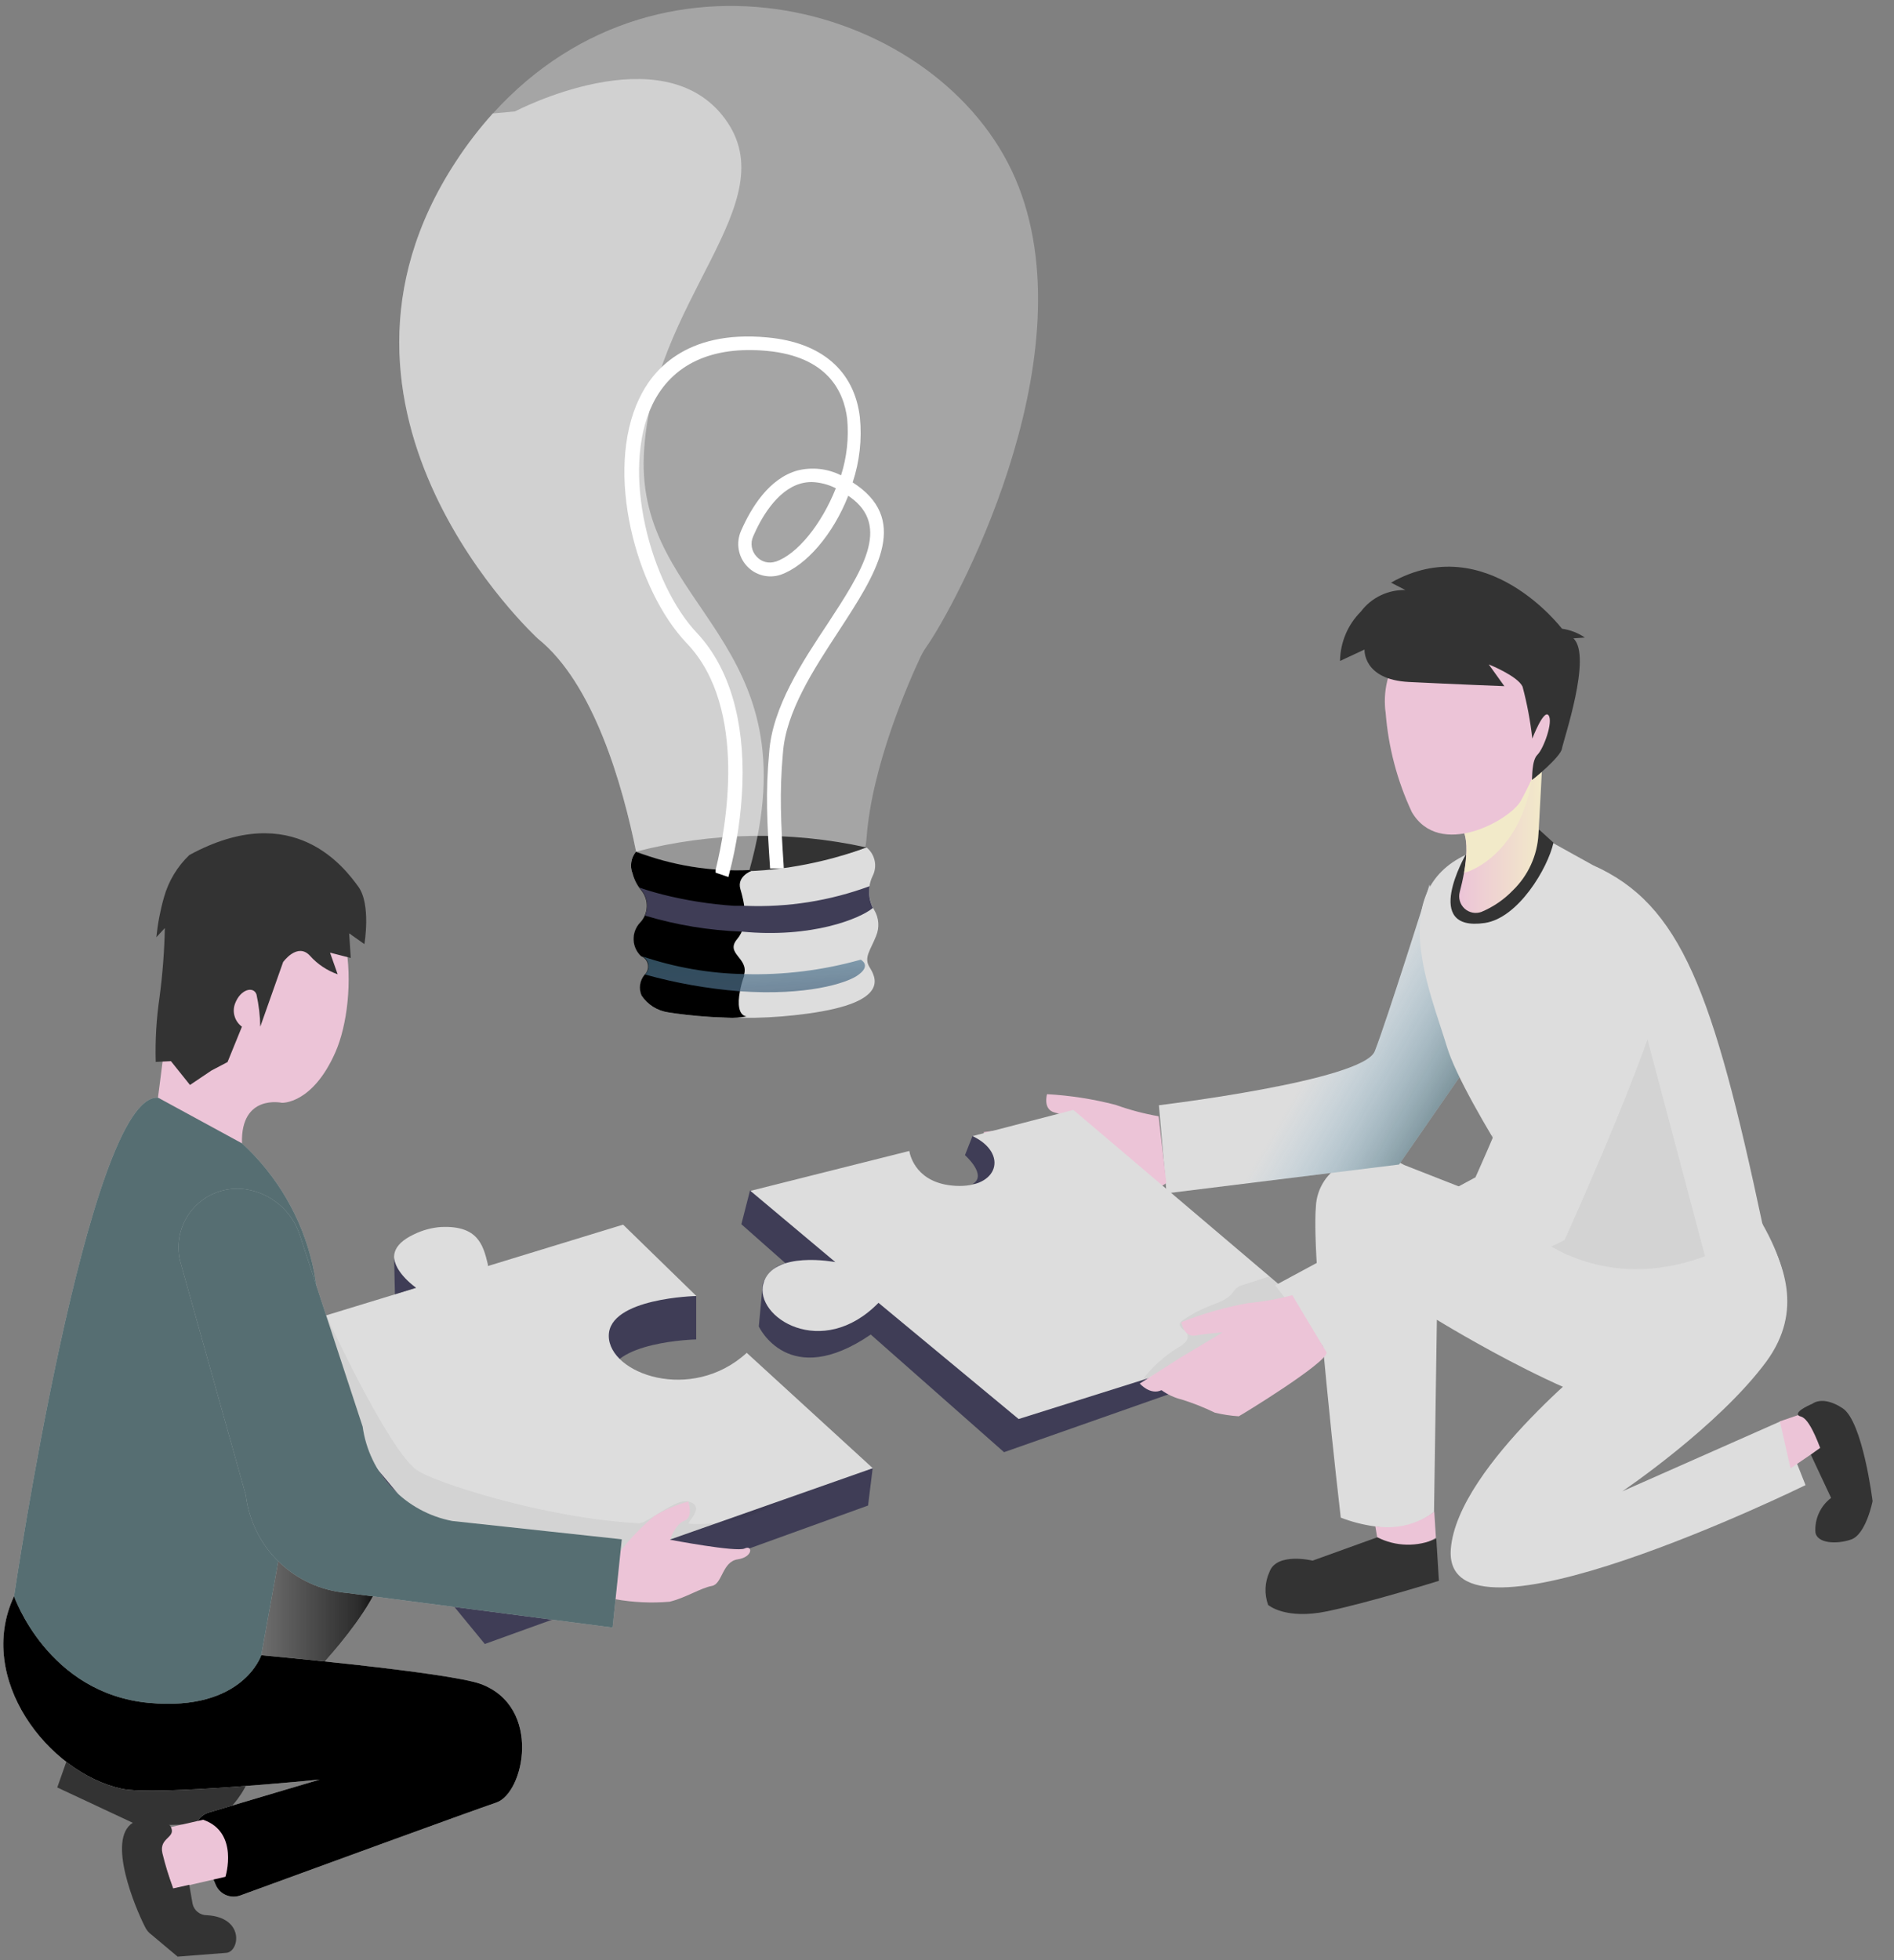 <svg width="87" height="90" viewBox="0 0 87 90" fill="none" xmlns="http://www.w3.org/2000/svg">
<rect x="0" y="0" width="87" height="90" fill="#808080" stroke="none"/>
<path d="M44.675 52.151L44.325 53.038C44.325 53.038 45.375 53.965 44.675 54.363C44.675 54.363 48.317 54.137 44.675 52.151Z" fill="#3F3D56"/>
<path d="M3.053 80.873L2.63 82.071L6.1 83.693C6.1 83.693 9.325 84.098 10.317 83.249C10.919 82.72 11.358 82.032 11.585 81.264L3.053 80.873Z" fill="#333333"/>
<path d="M12.154 69.636C12.154 69.636 16.243 69.565 17.439 71.047C18.636 72.529 14.336 76.918 14.336 76.918L4.421 77.617L12.154 69.636Z" fill="#DDDDDD"/>
<path d="M12.154 69.636C12.154 69.636 16.243 69.565 17.439 71.047C18.636 72.529 14.336 76.918 14.336 76.918L4.421 77.617L12.154 69.636Z" fill="url(#paint0_linear)"/>
<path d="M12.007 76C12.007 76 20.598 76.774 22.092 77.323C24.915 78.383 24.076 82.343 22.792 82.766C21.727 83.124 13.624 86.083 11.034 87.031C10.819 87.108 10.583 87.101 10.374 87.009C10.165 86.918 9.998 86.75 9.909 86.54L9.021 84.426C8.972 84.31 8.948 84.186 8.951 84.06C8.954 83.934 8.983 83.811 9.036 83.697C9.09 83.584 9.167 83.483 9.262 83.401C9.357 83.319 9.469 83.257 9.589 83.221L14.686 81.708C14.686 81.708 7.119 82.469 5.591 82.13C2.206 81.39 -1.131 77.067 0.646 73.292C2.423 69.517 12.007 76 12.007 76Z" fill="#DDDDDD"/>
<path d="M12.007 76C12.007 76 20.598 76.774 22.092 77.323C24.915 78.383 24.076 82.343 22.792 82.766C21.727 83.124 13.624 86.083 11.034 87.031C10.819 87.108 10.583 87.101 10.374 87.009C10.165 86.918 9.998 86.75 9.909 86.54L9.021 84.426C8.972 84.31 8.948 84.186 8.951 84.06C8.954 83.934 8.983 83.811 9.036 83.697C9.09 83.584 9.167 83.483 9.262 83.401C9.357 83.319 9.469 83.257 9.589 83.221L14.686 81.708C14.686 81.708 7.119 82.469 5.591 82.13C2.206 81.39 -1.131 77.067 0.646 73.292C2.423 69.517 12.007 76 12.007 76Z" fill="url(#paint1_linear)"/>
<path d="M34.452 54.66L34.054 56.21L36.09 58.01C36.09 58.01 35.508 58.01 35.041 58.918L34.855 60.903C34.855 60.903 36.223 63.857 39.998 61.275L46.12 66.677L59.698 61.903L59.989 60.056L34.452 54.66Z" fill="#3F3D56"/>
<path d="M71.264 56.142L64.508 53.493C64.092 53.26 63.625 53.131 63.147 53.117C62.669 53.103 62.196 53.205 61.766 53.413C61.385 53.593 61.061 53.873 60.828 54.223C60.596 54.573 60.463 54.98 60.445 55.4C60.213 57.949 61.587 69.681 61.587 69.681C62.094 69.877 62.623 70.013 63.162 70.085C63.634 70.179 64.122 70.168 64.59 70.054C65.058 69.94 65.495 69.724 65.871 69.423L66.002 60.597C66.002 60.597 73.616 65.292 76.332 64.901C79.373 64.465 84.263 61.975 80.959 56.201C77.655 50.427 71.264 56.142 71.264 56.142Z" fill="#DDDDDD"/>
<path d="M71.264 56.142L64.508 53.493C64.092 53.26 63.625 53.131 63.147 53.117C62.669 53.103 62.196 53.205 61.766 53.413C61.385 53.593 61.061 53.873 60.828 54.223C60.596 54.573 60.463 54.98 60.445 55.4C60.213 57.949 61.587 69.681 61.587 69.681C62.094 69.877 62.623 70.013 63.162 70.085C63.634 70.179 64.122 70.168 64.59 70.054C65.058 69.94 65.495 69.724 65.871 69.423L66.002 60.597C66.002 60.597 73.616 65.292 76.332 64.901C79.373 64.465 84.263 61.975 80.959 56.201C77.655 50.427 71.264 56.142 71.264 56.142Z" fill="url(#paint2_linear)"/>
<path d="M65.666 40.617C65.666 40.617 63.683 46.92 63.148 48.271C62.612 49.623 53.234 50.747 53.234 50.747L53.584 54.792L64.264 53.469L67.475 48.833L65.666 40.617Z" fill="#DDDDDD"/>
<path opacity="0.61" d="M65.666 40.617C65.666 40.617 63.683 46.92 63.148 48.271C62.612 49.623 53.234 50.747 53.234 50.747L53.584 54.792L64.264 53.469L67.475 48.833L65.666 40.617Z" fill="url(#paint3_linear)"/>
<path d="M71.008 38.525L73.182 39.73C77.221 41.53 78.689 45.537 80.963 56.229C80.963 56.229 79.052 60.493 72.021 57.626C72.021 57.626 67.249 50.666 66.462 48.058C65.675 45.45 63.693 40.961 67.337 39.245C70.98 37.528 71.008 38.525 71.008 38.525Z" fill="#DDDDDD"/>
<path opacity="0.05" d="M75.67 47.705L78.318 57.68C78.318 57.68 75.615 59.325 72.004 57.621C68.392 55.917 69.67 54.221 68.505 52.151L72.044 50.23L75.67 47.705Z" fill="#000405"/>
<path d="M70.702 38.094C70.566 38.388 70.374 38.652 70.135 38.871C69.897 39.091 69.618 39.261 69.314 39.373C69.009 39.484 68.686 39.535 68.362 39.521C68.038 39.508 67.72 39.431 67.426 39.295L67.325 39.246C67.325 39.246 65.281 42.803 68.199 42.379C69.745 42.153 71.099 39.856 71.358 38.691L70.702 38.094Z" fill="#333333"/>
<path d="M70.833 35.241C70.833 35.281 70.741 37.036 70.669 38.3C70.617 39.278 70.196 40.2 69.492 40.882C69.084 41.306 68.593 41.641 68.05 41.869C67.92 41.917 67.778 41.929 67.641 41.902C67.504 41.875 67.377 41.811 67.274 41.717C67.171 41.622 67.096 41.501 67.057 41.366C67.018 41.232 67.017 41.089 67.053 40.954C67.124 40.69 67.193 40.386 67.249 40.069C67.365 39.409 67.424 38.695 67.237 38.19C67.232 38.171 67.225 38.152 67.218 38.134C67.113 37.874 67.218 37.59 67.465 37.303C67.804 36.902 68.399 36.495 68.993 36.151C69.589 35.814 70.204 35.51 70.833 35.241Z" fill="url(#paint4_linear)"/>
<path d="M67.639 39.934C67.518 39.996 67.389 40.041 67.256 40.069C67.372 39.409 67.431 38.695 67.244 38.19L67.472 37.303L67.646 36.643L69.007 36.151L70.384 35.653C70.041 38.094 68.734 39.423 67.639 39.934Z" fill="url(#paint5_linear)"/>
<path d="M67.291 28.289C66.257 28.351 65.289 28.819 64.6 29.593C63.912 30.366 63.559 31.38 63.618 32.413C63.618 32.512 63.634 32.612 63.648 32.711C63.77 34.296 64.178 35.846 64.851 37.286C66.126 39.458 69.345 37.67 69.854 36.776C70.363 35.882 72.287 31.837 71.481 30.686C70.947 29.904 69.38 28.207 67.291 28.289Z" fill="url(#paint6_linear)"/>
<path d="M63.895 26.752L64.556 27.091C64.161 27.082 63.77 27.167 63.415 27.338C63.06 27.51 62.75 27.763 62.513 28.078C61.909 28.68 61.565 29.495 61.554 30.347L62.679 29.823C62.679 29.823 62.593 31.206 64.72 31.313C66.847 31.419 69.102 31.505 69.102 31.505L68.385 30.506C68.385 30.506 69.705 31.03 69.938 31.526C70.146 32.309 70.296 33.106 70.386 33.911C70.386 33.911 70.91 32.545 71.132 32.844C71.355 33.143 70.902 34.38 70.624 34.651C70.345 34.922 70.393 35.737 70.366 35.803C70.34 35.87 71.689 34.756 71.748 34.373C71.808 33.991 73.147 30.117 72.273 29.31L72.798 29.272C72.483 29.058 72.124 28.92 71.748 28.867C71.748 28.867 68.269 24.277 63.895 26.752Z" fill="#333333"/>
<path d="M53.221 51.253C52.548 51.136 51.886 50.96 51.243 50.729C50.212 50.462 49.158 50.298 48.095 50.239C48.095 50.239 47.89 50.937 48.444 51.08C48.999 51.224 49.634 51.458 49.634 51.458L47.322 51.69L45.181 51.981C45.181 51.981 45.385 52.68 45.961 52.68C46.127 52.98 46.351 53.246 46.62 53.46C47.027 53.828 47.405 54.226 47.75 54.653C48.041 54.882 48.35 55.085 48.675 55.262C48.794 55.262 53.302 54.738 53.573 54.309L53.221 51.253Z" fill="url(#paint7_linear)"/>
<path d="M72.025 57.626C72.025 57.626 72.724 61.102 73.761 61.977C73.761 61.977 66.961 67.274 66.644 71.106C66.202 76.403 82.936 68.189 82.936 68.189L81.778 65.263L74.522 68.473C74.522 68.473 78.937 65.495 81.138 62.514C82.862 60.151 81.925 57.975 80.963 56.285C80.945 56.229 76.78 59.665 72.025 57.626Z" fill="#DDDDDD"/>
<path d="M72.025 57.626C72.025 57.626 72.724 61.102 73.761 61.977C73.761 61.977 66.961 67.274 66.644 71.106C66.202 76.403 82.936 68.189 82.936 68.189L81.778 65.263L74.522 68.473C74.522 68.473 78.937 65.495 81.138 62.514C82.862 60.151 81.925 57.975 80.963 56.285C80.945 56.229 76.78 59.665 72.025 57.626Z" fill="url(#paint8_linear)"/>
<path d="M81.758 65.261L83.014 64.83L83.635 66.472L82.248 67.419L81.758 65.261Z" fill="url(#paint9_linear)"/>
<path d="M63.296 70.808L63.177 70.08C63.65 70.154 64.133 70.134 64.598 70.019C65.063 69.904 65.5 69.697 65.883 69.411L65.957 70.603C65.563 70.85 65.115 70.997 64.652 71.033C64.188 71.068 63.723 70.991 63.296 70.808V70.808Z" fill="url(#paint10_linear)"/>
<path d="M63.267 70.584L60.293 71.656C60.293 71.656 58.64 71.253 58.31 72.18C58.093 72.656 58.072 73.197 58.25 73.689C58.25 73.689 59.03 74.387 60.974 73.98C62.917 73.573 66.095 72.583 66.095 72.583L65.976 70.644C65.549 70.838 65.084 70.933 64.615 70.923C64.145 70.913 63.685 70.797 63.267 70.584V70.584Z" fill="#333333"/>
<path d="M83.252 64.453C83.252 64.453 82.505 64.758 82.591 64.955C82.677 65.153 82.941 64.718 83.609 66.48L83.18 66.792L84.111 68.777C83.866 68.961 83.672 69.204 83.547 69.483C83.421 69.762 83.368 70.068 83.392 70.373C83.485 70.857 84.344 70.923 85.031 70.686C85.718 70.448 86.016 68.924 86.016 68.924C86.016 68.924 85.566 65.27 84.641 64.66C83.716 64.051 83.252 64.453 83.252 64.453Z" fill="#333333"/>
<path d="M60.828 60.739L46.79 65.154L40.353 59.819C37.759 62.466 34.637 60.48 35.065 58.935C35.494 57.39 38.371 57.949 38.371 57.949L34.471 54.679L41.768 52.846C41.813 53.102 42.118 54.347 43.89 54.447C45.871 54.56 46.321 52.95 44.675 52.163L49.303 50.96L60.828 60.739Z" fill="#DDDDDD"/>
<path opacity="0.05" d="M57.078 59.005C56.982 59.031 56.892 59.073 56.811 59.131C56.736 59.203 56.669 59.282 56.611 59.368C56.352 59.69 55.931 59.817 55.548 59.969C55.115 60.14 54.704 60.361 54.323 60.629C54.266 60.661 54.221 60.712 54.196 60.772C54.138 60.959 54.428 61.051 54.526 61.221C54.555 61.284 54.565 61.355 54.554 61.424C54.544 61.493 54.513 61.558 54.467 61.61C54.373 61.713 54.261 61.798 54.136 61.861C53.47 62.267 52.888 62.797 52.422 63.422C54.538 62.324 56.744 61.407 59.016 60.681C59.193 60.637 59.359 60.558 59.504 60.447C59.576 60.391 59.629 60.314 59.655 60.227C59.682 60.14 59.681 60.047 59.653 59.96C59.614 59.875 59.749 59.852 59.679 59.786C59.338 59.482 58.764 58.974 58.308 58.602C58.315 58.605 57.437 58.886 57.078 59.005Z" fill="#000405"/>
<path d="M75.731 41.617C75.482 41.324 75.158 41.103 74.794 40.977C74.431 40.851 74.04 40.825 73.662 40.9C73.285 40.976 72.934 41.151 72.647 41.408C72.361 41.664 72.148 41.993 72.031 42.359C71.906 42.763 71.773 43.246 71.641 43.842C70.942 47.059 67.774 54.057 67.774 54.057L58.574 59.017L61.093 62.235L71.867 56.938C71.867 56.938 76.639 46.417 76.553 44.411C76.581 43.416 76.293 42.439 75.731 41.617V41.617Z" fill="#DDDDDD"/>
<path opacity="0.61" d="M75.731 41.617C75.482 41.324 75.158 41.103 74.794 40.977C74.431 40.851 74.04 40.825 73.662 40.9C73.285 40.976 72.934 41.151 72.647 41.408C72.361 41.664 72.148 41.993 72.031 42.359C71.906 42.763 71.773 43.246 71.641 43.842C70.942 47.059 67.774 54.057 67.774 54.057L58.574 59.017L61.093 62.235L71.867 56.938C71.867 56.938 76.639 46.417 76.553 44.411C76.581 43.416 76.293 42.439 75.731 41.617V41.617Z" fill="url(#paint11_linear)"/>
<path d="M59.361 59.468C58.696 59.646 58.017 59.768 57.332 59.831C56.283 60.021 55.256 60.313 54.266 60.704C54.266 60.704 54.37 61.42 54.927 61.32C55.483 61.221 56.162 61.175 56.162 61.175L54.18 62.361L52.355 63.525C52.355 63.525 52.831 64.075 53.352 63.829C53.632 64.032 53.949 64.178 54.285 64.26C54.806 64.422 55.314 64.624 55.805 64.863C56.165 64.949 56.532 65.005 56.901 65.029C57.008 64.981 60.914 62.598 60.94 62.102L59.361 59.468Z" fill="url(#paint12_linear)"/>
<path d="M28.622 58.19L31.98 59.513V61.5C31.98 61.5 27.957 61.586 27.957 63.326C27.957 65.067 31.751 66.432 34.294 64.109L40.084 67.426L39.874 69.126L22.27 75.483L12.185 63.201V61.215L28.622 58.19Z" fill="#3F3D56"/>
<path d="M28.622 56.229L31.987 59.506C31.987 59.506 27.964 59.593 27.964 61.334C27.964 63.075 31.758 64.44 34.301 62.115L40.091 67.412L22.456 73.617L12.185 61.249L19.105 59.136C19.105 59.136 16.904 57.659 19.019 56.673C19.41 56.481 19.834 56.367 20.268 56.336C21.928 56.269 22.192 57.123 22.41 58.057V58.13L28.622 56.229Z" fill="#DDDDDD"/>
<path opacity="0.05" d="M14.982 60.395C14.982 60.395 17.78 66.467 19.112 67.475C19.853 68.037 24.98 69.706 29.334 69.942C29.741 69.964 31.014 68.786 31.616 68.941C32.491 69.17 31.457 69.954 31.66 69.964C34.283 70.088 35.737 68.941 35.737 68.941L21.919 73.921L12.661 60.669L14.982 60.395Z" fill="#000405"/>
<path d="M28.464 71.265C28.933 70.653 29.469 70.095 30.063 69.603C30.548 69.314 31.071 69.091 31.616 68.941C31.616 68.941 31.861 69.683 31.441 69.823C31.021 69.963 30.78 70.696 30.78 70.696C30.78 70.696 33.834 71.279 34.203 71.099C34.572 70.919 34.607 71.49 33.886 71.597C33.166 71.703 33.187 72.735 32.697 72.819C32.207 72.903 31.481 73.369 30.761 73.542C29.926 73.614 29.085 73.575 28.259 73.427L28.464 71.265Z" fill="url(#paint13_linear)"/>
<path d="M14.452 62.453C14.848 60.303 14.585 58.084 13.697 56.086C12.809 54.088 11.338 52.403 9.476 51.253C8.813 50.8 8.052 50.507 7.256 50.399C4.057 50.214 0.646 73.289 0.646 73.289C0.646 73.289 2.187 77.758 6.852 78.188C11.162 78.586 12.001 75.997 12.001 75.997L14.452 62.453Z" fill="#DDDDDD"/>
<path opacity="0.61" d="M14.452 62.453C14.848 60.303 14.585 58.084 13.697 56.086C12.809 54.088 11.338 52.403 9.476 51.253C8.813 50.8 8.052 50.507 7.256 50.399C4.057 50.214 0.646 73.289 0.646 73.289C0.646 73.289 2.187 77.758 6.852 78.188C11.162 78.586 12.001 75.997 12.001 75.997L14.452 62.453Z" fill="url(#paint14_linear)"/>
<path d="M7.256 50.396C7.256 50.396 7.725 46.914 7.917 44.65C8.11 42.386 8.855 39.353 12.662 39.749C16.47 40.145 16.469 45.895 15.41 48.304C14.352 50.714 12.946 50.635 12.946 50.635C12.946 50.635 11.05 50.218 11.115 52.496L7.256 50.396Z" fill="url(#paint15_linear)"/>
<path d="M8.695 39.26C8.141 39.791 7.739 40.461 7.532 41.2C7.361 41.799 7.244 42.413 7.182 43.033L7.572 42.611C7.55 43.674 7.469 44.735 7.328 45.788C7.184 46.771 7.125 47.764 7.153 48.757L7.852 48.723L8.727 49.816L9.712 49.153L10.452 48.764L11.113 47.14C10.952 47.022 10.834 46.855 10.777 46.664C10.719 46.473 10.726 46.268 10.796 46.082C11.041 45.42 11.641 45.266 11.781 45.657C11.888 46.145 11.947 46.641 11.956 47.14L13.005 44.172C13.005 44.172 13.666 43.25 14.242 43.887C14.586 44.272 15.023 44.563 15.51 44.734L15.16 43.74L16.112 43.985L16.038 42.853L16.738 43.349C16.738 43.349 17.055 41.516 16.453 40.701C15.851 39.885 13.495 36.645 8.695 39.26Z" fill="#333333"/>
<path d="M28.562 70.677L20.771 69.835C19.719 69.633 18.756 69.107 18.018 68.33C17.28 67.553 16.805 66.566 16.659 65.505L13.778 56.732C13.604 56.181 13.279 55.691 12.84 55.315C12.4 54.94 11.865 54.694 11.293 54.607C10.842 54.54 10.381 54.588 9.954 54.747C9.526 54.906 9.146 55.17 8.849 55.515C8.552 55.861 8.348 56.276 8.255 56.721C8.162 57.167 8.184 57.629 8.319 58.064L11.293 68.657C11.433 69.82 11.969 70.9 12.811 71.715C13.653 72.531 14.751 73.034 15.919 73.138L28.139 74.729L28.562 70.677Z" fill="#DDDDDD"/>
<path opacity="0.61" d="M28.562 70.677L20.771 69.835C19.719 69.633 18.756 69.107 18.018 68.33C17.28 67.553 16.805 66.566 16.659 65.505L13.778 56.732C13.604 56.181 13.279 55.691 12.84 55.315C12.4 54.94 11.865 54.694 11.293 54.607C10.842 54.54 10.381 54.588 9.954 54.747C9.526 54.906 9.146 55.17 8.849 55.515C8.552 55.861 8.348 56.276 8.255 56.721C8.162 57.167 8.184 57.629 8.319 58.064L11.293 68.657C11.433 69.82 11.969 70.9 12.811 71.715C13.653 72.531 14.751 73.034 15.919 73.138L28.139 74.729L28.562 70.677Z" fill="url(#paint16_linear)"/>
<path d="M9.33 83.553L7.037 84.077L7.956 86.725L10.355 86.172C10.355 86.172 10.997 84.124 9.33 83.553Z" fill="url(#paint17_linear)"/>
<path d="M6.1 83.693C6.1 83.693 7.601 83.375 7.849 83.885C8.097 84.395 7.3 84.361 7.459 85.084C7.592 85.634 7.758 86.176 7.954 86.706L8.694 86.54L8.846 87.413C8.879 87.563 8.962 87.698 9.083 87.793C9.203 87.888 9.353 87.939 9.507 87.937C11.239 88.037 11.008 89.604 10.399 89.664L8.159 89.838L6.974 88.843C6.833 88.745 6.721 88.61 6.651 88.452C6.219 87.605 4.891 84.454 6.1 83.693Z" fill="#333333"/>
<path opacity="0.4" d="M42.553 29.7C42.439 29.865 42.339 30.04 42.256 30.223C41.754 31.295 40.056 35.13 39.807 38.452C39.758 39.261 39.413 40.023 38.838 40.594C38.263 41.165 37.497 41.506 36.687 41.551L33.654 41.726L32.662 41.778C31.866 41.825 31.079 41.583 30.447 41.096C29.815 40.609 29.381 39.911 29.225 39.129C28.604 36.071 27.282 31.397 24.712 29.331C24.712 29.331 13.383 18.976 20.938 7.428C21.445 6.648 22.013 5.909 22.636 5.216C30.565 -3.545 43.652 0.446 46.797 8.584C49.942 16.722 43.804 27.945 42.553 29.7Z" fill="#DDDDDD"/>
<path d="M40.241 42.981C39.977 43.643 39.673 43.96 39.937 44.399C40.201 44.837 40.962 46.015 37.101 46.539C36.302 46.649 35.496 46.714 34.689 46.731H33.426L32.687 46.698C31.842 46.646 31.16 46.56 30.705 46.487C30.458 46.451 30.221 46.363 30.01 46.229C29.799 46.096 29.619 45.919 29.48 45.712C29.413 45.555 29.39 45.383 29.415 45.215C29.439 45.047 29.511 44.889 29.62 44.758C29.67 44.713 29.709 44.658 29.737 44.597C29.765 44.536 29.781 44.47 29.783 44.403C29.786 44.336 29.775 44.269 29.751 44.207C29.728 44.144 29.692 44.086 29.647 44.037C29.594 43.983 29.531 43.94 29.461 43.911C29.253 43.716 29.129 43.446 29.116 43.16C29.104 42.875 29.204 42.595 29.395 42.382C29.489 42.284 29.568 42.172 29.627 42.05C29.71 41.862 29.739 41.654 29.713 41.45C29.686 41.245 29.604 41.052 29.475 40.891L29.369 40.76C29.221 40.561 29.114 40.336 29.052 40.097C28.988 39.932 28.968 39.754 28.996 39.579C29.024 39.405 29.099 39.241 29.211 39.105C29.367 39.886 29.801 40.584 30.432 41.07C31.064 41.557 31.85 41.799 32.646 41.752L33.638 41.692C33.666 41.654 33.689 41.612 33.705 41.567C33.88 41.144 33.486 40.654 33.685 39.995L34.431 39.962C36.263 39.853 38.072 39.501 39.811 38.915C40.001 39.072 40.131 39.289 40.179 39.53C40.227 39.772 40.19 40.022 40.075 40.24C40.006 40.386 39.96 40.542 39.937 40.703C39.892 41.038 39.949 41.379 40.101 41.682C40.119 41.719 40.138 41.754 40.161 41.788C40.267 41.967 40.329 42.168 40.343 42.375C40.357 42.582 40.322 42.79 40.241 42.981V42.981Z" fill="#DDDDDD"/>
<path d="M29.218 39.102C32.678 38.206 36.301 38.141 39.791 38.909C39.791 38.909 34.061 41.252 29.218 39.102Z" fill="#333333"/>
<path d="M34.292 46.668C34.004 46.725 33.711 46.745 33.418 46.728L32.676 46.695C31.831 46.642 31.151 46.557 30.694 46.483C30.447 46.447 30.21 46.359 29.999 46.226C29.788 46.092 29.608 45.916 29.47 45.708C29.402 45.552 29.379 45.38 29.403 45.212C29.428 45.043 29.499 44.885 29.608 44.755C29.67 44.695 29.717 44.622 29.744 44.54C29.77 44.459 29.777 44.371 29.762 44.287C29.746 44.203 29.709 44.123 29.654 44.057C29.6 43.991 29.529 43.94 29.449 43.908C29.24 43.712 29.116 43.442 29.104 43.157C29.092 42.871 29.193 42.591 29.384 42.379C29.579 42.184 29.695 41.924 29.709 41.649C29.724 41.374 29.636 41.103 29.463 40.889C29.269 40.66 29.129 40.391 29.054 40.1C28.989 39.936 28.97 39.757 28.998 39.583C29.026 39.409 29.099 39.245 29.211 39.108C30.869 39.742 32.639 40.03 34.413 39.955L34.499 39.995C34.499 39.995 33.837 40.247 34.009 40.823C34.18 41.399 34.432 42.438 33.864 43.114C33.295 43.789 34.389 43.974 34.182 44.736V44.809C34.098 45.036 34.034 45.27 33.99 45.507C33.871 46.106 33.927 46.616 34.292 46.668Z" fill="url(#paint18_linear)"/>
<path opacity="0.49" d="M34.425 39.948C32.65 40.025 30.877 39.737 29.218 39.102C28.602 36.062 27.28 31.388 24.71 29.324C24.71 29.324 13.381 18.969 20.936 7.421C21.444 6.641 22.012 5.902 22.634 5.209L23.652 5.117C23.652 5.117 30.428 1.553 33.302 5.454C36.176 9.354 29.904 13.763 29.575 20.886C29.246 28.009 37.409 29.328 34.425 39.948Z" fill="white"/>
<path d="M39.349 44.814C38.859 45.132 37.101 45.729 33.969 45.513C32.5 45.396 31.046 45.139 29.627 44.744C29.677 44.699 29.716 44.644 29.744 44.583C29.772 44.522 29.788 44.456 29.79 44.389C29.793 44.322 29.782 44.255 29.758 44.193C29.735 44.13 29.699 44.072 29.654 44.023C29.601 43.969 29.538 43.926 29.468 43.898C30.989 44.418 32.583 44.697 34.191 44.725C35.996 44.776 37.798 44.552 39.536 44.063C39.536 44.063 40.082 44.337 39.349 44.814Z" fill="url(#paint19_linear)"/>
<path d="M40.096 41.689C39.508 42.179 37.287 43.086 34.075 42.775C32.567 42.72 31.073 42.473 29.627 42.04C29.71 41.851 29.739 41.644 29.713 41.44C29.686 41.236 29.604 41.043 29.475 40.882L29.368 40.75C29.58 40.83 29.937 40.942 30.418 41.067C31.502 41.341 32.608 41.516 33.724 41.591H34.238C36.18 41.669 38.119 41.363 39.942 40.69C39.889 41.031 39.943 41.38 40.096 41.689V41.689Z" fill="url(#paint20_linear)"/>
<path d="M18.101 57.68L18.141 59.426L19.112 59.127C19.112 59.127 18.101 58.427 18.101 57.68Z" fill="#3F3D56"/>
<path d="M39.379 22.293L39.167 22.15C39.486 21.187 39.599 20.168 39.498 19.159C39.246 17.022 37.734 15.718 35.247 15.493C31.434 15.132 29.925 17.096 29.365 18.297C27.749 21.654 29.211 27.091 31.541 29.53C34.413 32.523 33.304 38.166 32.898 39.831C32.884 39.872 32.876 39.914 32.872 39.957V40.069L33.458 40.268L33.5 40.104C33.847 38.77 34.049 37.404 34.102 36.027C34.205 33.059 33.493 30.658 32.036 29.087C29.884 26.836 28.487 21.64 29.972 18.566C30.873 16.724 32.69 15.875 35.231 16.111C37.997 16.373 38.761 17.956 38.915 19.233C38.995 20.107 38.9 20.988 38.633 21.825C38.016 21.514 37.307 21.435 36.636 21.602C35.326 21.962 34.499 23.316 34.035 24.385C33.919 24.651 33.883 24.944 33.932 25.23C33.981 25.515 34.112 25.781 34.31 25.993C34.502 26.201 34.751 26.349 35.026 26.419C35.301 26.489 35.59 26.479 35.859 26.389C37.04 25.972 38.272 24.526 38.964 22.763L39.032 22.81C40.956 24.162 39.583 26.244 38.004 28.659C36.879 30.351 35.483 32.456 35.333 34.531C35.158 36.388 35.239 37.857 35.364 39.727L35.373 39.875H36.003L35.994 39.7C35.872 37.834 35.798 36.383 35.963 34.578C36.097 32.678 37.383 30.724 38.516 28.991L38.567 28.912C40.208 26.393 41.759 24.001 39.379 22.293ZM35.629 25.785C35.476 25.837 35.312 25.843 35.157 25.803C35.001 25.762 34.861 25.676 34.754 25.556C34.639 25.434 34.562 25.281 34.534 25.115C34.506 24.949 34.528 24.779 34.597 24.626C34.929 23.856 35.657 22.513 36.788 22.199C36.95 22.155 37.117 22.133 37.285 22.133C37.671 22.146 38.05 22.244 38.394 22.419C37.734 24.083 36.613 25.457 35.629 25.789V25.785ZM38.809 22.271L38.836 22.29L38.809 22.271Z" fill="white"/>
<defs>
<linearGradient id="paint0_linear" x1="4.421" y1="73.626" x2="17.649" y2="73.626" gradientUnits="userSpaceOnUse">
<stop stop-opacity="0"/>
<stop offset="0.91" stop-opacity="0.8"/>
<stop offset="1"/>
</linearGradient>
<linearGradient id="paint1_linear" x1="8141.06" y1="3411.74" x2="7004.99" y2="1345.33" gradientUnits="userSpaceOnUse">
<stop stop-opacity="0"/>
<stop offset="0.91" stop-opacity="0.8"/>
<stop offset="1"/>
</linearGradient>
<linearGradient id="paint2_linear" x1="10919.1" y1="4632.46" x2="13933.6" y2="3749.32" gradientUnits="userSpaceOnUse">
<stop stop-opacity="0"/>
<stop offset="0.91" stop-opacity="0.8"/>
<stop offset="1"/>
</linearGradient>
<linearGradient id="paint3_linear" x1="71.183" y1="54.42" x2="60.637" y2="48.27" gradientUnits="userSpaceOnUse">
<stop offset="0.36" stop-color="#00272E"/>
<stop offset="1" stop-color="#69B9EB" stop-opacity="0"/>
</linearGradient>
<linearGradient id="paint4_linear" x1="67.034" y1="38.579" x2="70.84" y2="38.579" gradientUnits="userSpaceOnUse">
<stop stop-color="#ECC4D7"/>
<stop offset="0.42" stop-color="#EFD4D1"/>
<stop offset="1" stop-color="#F2EAC9"/>
</linearGradient>
<linearGradient id="paint5_linear" x1="1978.02" y1="1768.11" x2="1788.84" y2="1544.3" gradientUnits="userSpaceOnUse">
<stop stop-color="#ECC4D7"/>
<stop offset="0.42" stop-color="#EFD4D1"/>
<stop offset="1" stop-color="#F2EAC9"/>
</linearGradient>
<linearGradient id="paint6_linear" x1="4697.75" y1="4109.86" x2="5069.41" y2="4109.86" gradientUnits="userSpaceOnUse">
<stop stop-color="#ECC4D7"/>
<stop offset="0.42" stop-color="#EFD4D1"/>
<stop offset="1" stop-color="#F2EAC9"/>
</linearGradient>
<linearGradient id="paint7_linear" x1="3983.61" y1="1534.2" x2="4386.27" y2="1534.2" gradientUnits="userSpaceOnUse">
<stop stop-color="#ECC4D7"/>
<stop offset="0.42" stop-color="#EFD4D1"/>
<stop offset="1" stop-color="#F2EAC9"/>
</linearGradient>
<linearGradient id="paint8_linear" x1="9738.08" y1="4180" x2="11242.2" y2="3474.47" gradientUnits="userSpaceOnUse">
<stop stop-opacity="0"/>
<stop offset="0.91" stop-opacity="0.8"/>
<stop offset="1"/>
</linearGradient>
<linearGradient id="paint9_linear" x1="1193.86" y1="-526.801" x2="1214" y2="-526.801" gradientUnits="userSpaceOnUse">
<stop stop-color="#ECC4D7"/>
<stop offset="0.42" stop-color="#EFD4D1"/>
<stop offset="1" stop-color="#F2EAC9"/>
</linearGradient>
<linearGradient id="paint10_linear" x1="1653.55" y1="387.782" x2="1697.77" y2="387.782" gradientUnits="userSpaceOnUse">
<stop stop-color="#ECC4D7"/>
<stop offset="0.42" stop-color="#EFD4D1"/>
<stop offset="1" stop-color="#F2EAC9"/>
</linearGradient>
<linearGradient id="paint11_linear" x1="12460.2" y1="5500.33" x2="10337.6" y2="6423.84" gradientUnits="userSpaceOnUse">
<stop offset="0.36" stop-color="#00272E"/>
<stop offset="1" stop-color="#69B9EB" stop-opacity="0"/>
</linearGradient>
<linearGradient id="paint12_linear" x1="4433.66" y1="1399.74" x2="4855" y2="1399.74" gradientUnits="userSpaceOnUse">
<stop stop-color="#ECC4D7"/>
<stop offset="0.42" stop-color="#EFD4D1"/>
<stop offset="1" stop-color="#F2EAC9"/>
</linearGradient>
<linearGradient id="paint13_linear" x1="2338.69" y1="946.952" x2="2558.51" y2="946.952" gradientUnits="userSpaceOnUse">
<stop stop-color="#ECC4D7"/>
<stop offset="0.42" stop-color="#EFD4D1"/>
<stop offset="1" stop-color="#F2EAC9"/>
</linearGradient>
<linearGradient id="paint14_linear" x1="2635.75" y1="6643.02" x2="3801.98" y2="6572.48" gradientUnits="userSpaceOnUse">
<stop offset="0.36" stop-color="#00272E"/>
<stop offset="1" stop-color="#69B9EB" stop-opacity="0"/>
</linearGradient>
<linearGradient id="paint15_linear" x1="2219.18" y1="4302.48" x2="2657.85" y2="4302.48" gradientUnits="userSpaceOnUse">
<stop stop-color="#ECC4D7"/>
<stop offset="0.42" stop-color="#EFD4D1"/>
<stop offset="1" stop-color="#F2EAC9"/>
</linearGradient>
<linearGradient id="paint16_linear" x1="4588.33" y1="3291.32" x2="6678.98" y2="4769.01" gradientUnits="userSpaceOnUse">
<stop offset="0.36" stop-color="#00272E"/>
<stop offset="1" stop-color="#69B9EB" stop-opacity="0"/>
</linearGradient>
<linearGradient id="paint17_linear" x1="871.311" y1="432.227" x2="938.899" y2="432.227" gradientUnits="userSpaceOnUse">
<stop stop-color="#ECC4D7"/>
<stop offset="0.42" stop-color="#EFD4D1"/>
<stop offset="1" stop-color="#F2EAC9"/>
</linearGradient>
<linearGradient id="paint18_linear" x1="2306.73" y1="2714.75" x2="1973.3" y2="2723.53" gradientUnits="userSpaceOnUse">
<stop stop-opacity="0"/>
<stop offset="0.91" stop-opacity="0.8"/>
<stop offset="1"/>
</linearGradient>
<linearGradient id="paint19_linear" x1="34.201" y1="38.272" x2="35.385" y2="55.7" gradientUnits="userSpaceOnUse">
<stop stop-color="#68E1FD" stop-opacity="0"/>
<stop offset="0.02" stop-color="#66DAF6" stop-opacity="0.04"/>
<stop offset="0.18" stop-color="#58A1BC" stop-opacity="0.39"/>
<stop offset="0.35" stop-color="#4D758F" stop-opacity="0.66"/>
<stop offset="0.53" stop-color="#45566F" stop-opacity="0.85"/>
<stop offset="0.73" stop-color="#40435C" stop-opacity="0.96"/>
<stop offset="0.99" stop-color="#3F3D56"/>
</linearGradient>
<linearGradient id="paint20_linear" x1="4410.98" y1="853.682" x2="4413.91" y2="638.328" gradientUnits="userSpaceOnUse">
<stop stop-color="#68E1FD" stop-opacity="0"/>
<stop offset="0.02" stop-color="#66DAF6" stop-opacity="0.04"/>
<stop offset="0.18" stop-color="#58A1BC" stop-opacity="0.39"/>
<stop offset="0.35" stop-color="#4D758F" stop-opacity="0.66"/>
<stop offset="0.53" stop-color="#45566F" stop-opacity="0.85"/>
<stop offset="0.73" stop-color="#40435C" stop-opacity="0.96"/>
<stop offset="0.99" stop-color="#3F3D56"/>
</linearGradient>
</defs>
</svg>
